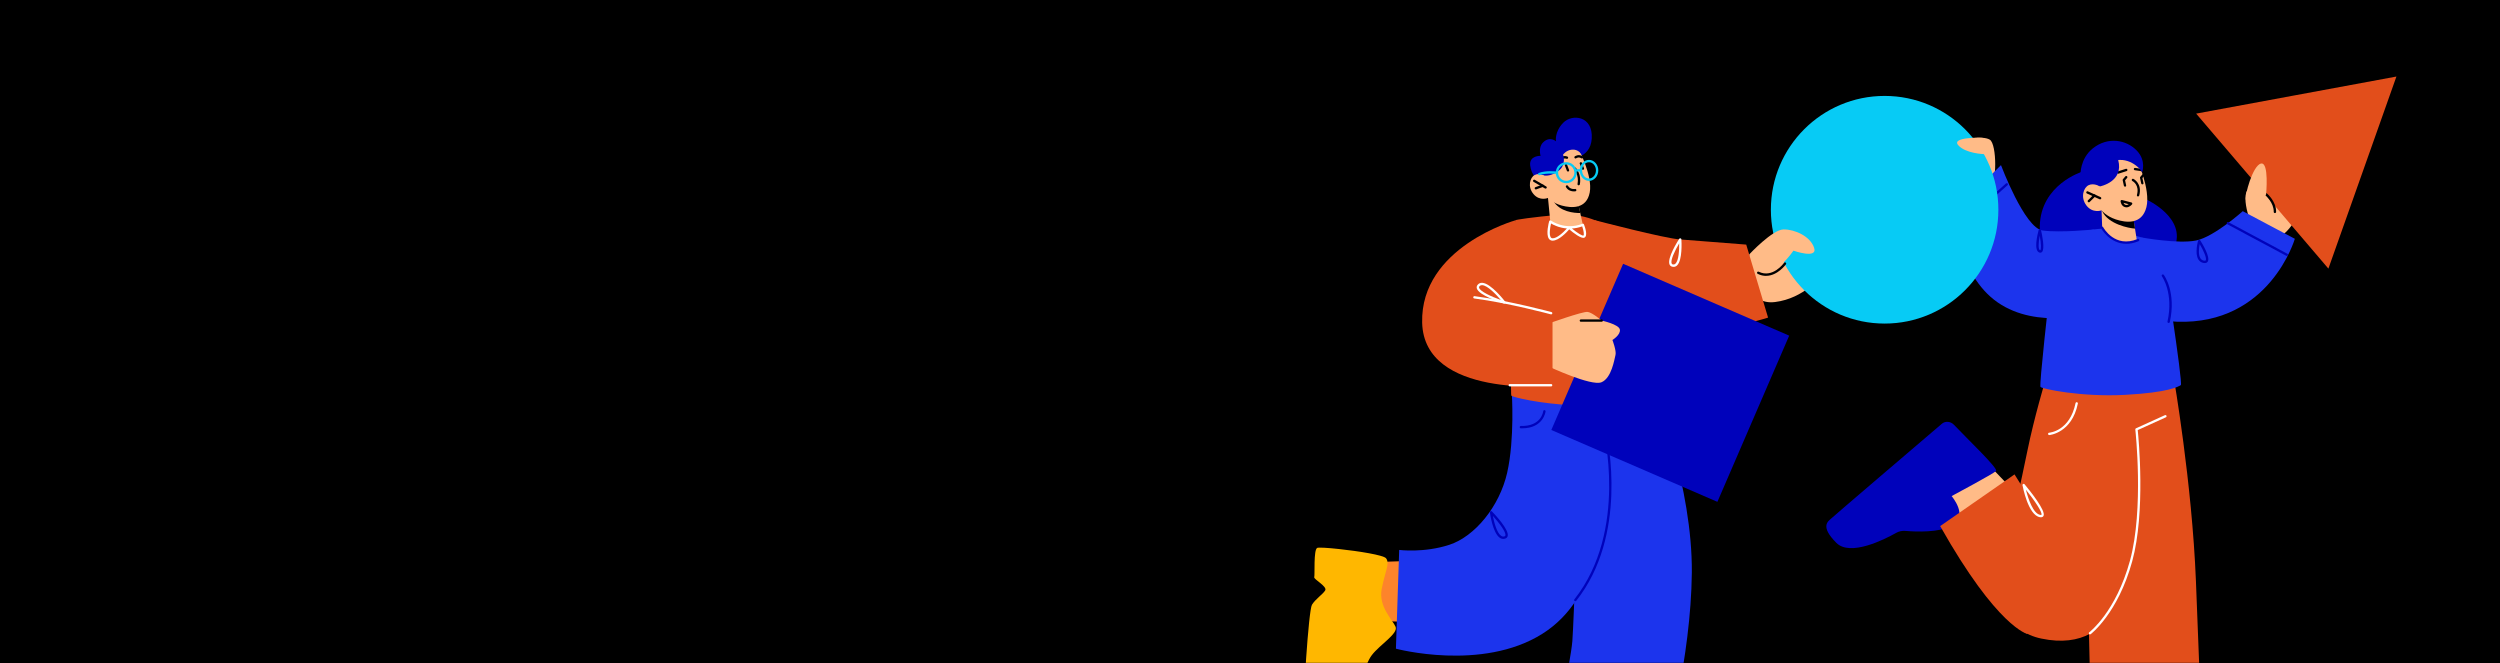 <svg width="980" height="260" viewBox="0 0 980 260" fill="none" xmlns="http://www.w3.org/2000/svg">
<path d="M980 0H0V260H980V0Z" fill="black"/>
<mask id="mask0_1455_35178" style="mask-type:alpha" maskUnits="userSpaceOnUse" x="480" y="0" width="500" height="260">
<path d="M980 0H480V260H980V0Z" fill="black"/>
</mask>
<g mask="url(#mask0_1455_35178)">
<path d="M769.569 54.757C769.569 54.757 777.189 53.003 780.009 54.757C782.828 56.511 782.828 72.55 780.009 72.715C777.189 72.88 769.569 54.757 769.569 54.757Z" fill="#FFBB87"/>
<path d="M816.215 67.313C816.215 67.313 799.896 72.282 799.591 88.753C799.286 105.224 829.854 106.838 829.854 106.838C829.854 106.838 847.595 108.591 852.421 96.976C857.234 85.36 841.423 78.217 841.423 78.217C841.423 78.217 822.196 63.094 816.227 67.313H816.215Z" fill="#0002BB"/>
<path d="M784.377 64.733L765.798 83.199C765.798 83.199 767.258 107.524 783.031 118.504C798.804 129.485 820.761 122.647 820.761 122.647V89.948C820.761 89.948 807.833 91.308 800.734 90.367C793.635 89.414 784.39 64.746 784.39 64.746L784.377 64.733Z" fill="#1C34ED"/>
<path d="M768.02 89.287C767.893 89.287 767.766 89.236 767.677 89.135C767.512 88.944 767.525 88.652 767.716 88.487L786.346 71.914C786.537 71.749 786.829 71.761 786.994 71.952C787.159 72.142 787.146 72.435 786.956 72.6L768.325 89.173C768.236 89.249 768.122 89.287 768.02 89.287Z" fill="#0002BB"/>
<path d="M903.245 80.111C903.245 80.111 896.488 94.536 891.142 93.163C885.795 91.791 882.887 89.16 882.887 89.16C882.887 89.16 877.261 75.155 882.315 73.553C890.215 71.049 903.245 80.098 903.245 80.098V80.111Z" fill="#FFBB87"/>
<path d="M839.569 93.099C839.569 93.099 853.844 95.717 860.905 94.269C867.965 92.82 879.166 82.78 879.166 82.78L899.575 93.608C899.575 93.608 889.758 127.388 853.336 126.117C829.511 125.291 832.191 98.246 832.191 98.246L839.569 93.074V93.099Z" fill="#1C34ED"/>
<path d="M864.257 103.127C864.104 103.127 863.952 103.114 863.761 103.076C862.885 102.911 862.212 102.453 861.755 101.703C860.256 99.276 861.59 94.548 861.653 94.345C861.704 94.167 861.856 94.04 862.034 94.014C862.225 93.989 862.39 94.065 862.491 94.231C863.19 95.323 866.593 100.839 865.425 102.568C865.247 102.835 864.904 103.127 864.257 103.127ZM862.288 95.679C861.996 97.154 861.653 99.772 862.542 101.221C862.86 101.742 863.317 102.047 863.926 102.161C864.193 102.212 864.536 102.225 864.65 102.047C865.133 101.322 863.876 98.361 862.288 95.679Z" fill="#0002BB"/>
<path d="M896.451 100.344C896.374 100.344 896.298 100.331 896.235 100.293L873.108 87.914C872.88 87.787 872.803 87.507 872.918 87.291C873.032 87.063 873.324 86.974 873.54 87.101L896.666 99.48C896.895 99.607 896.971 99.886 896.857 100.102C896.768 100.255 896.616 100.344 896.451 100.344Z" fill="#0002BB"/>
<path d="M852.091 147.951C852.091 147.951 859.254 189.064 860.803 227.749C862.353 266.435 863.368 294.382 863.368 294.382L820 295.83L818.171 219.006L819.161 148.993L852.079 147.951H852.091Z" fill="#E24E1B"/>
<path d="M801.801 149.006C801.801 149.006 797.356 163.837 794.778 176.533C792.2 189.229 788.327 206.233 788.327 206.233C788.327 206.233 773.926 244.805 800.188 250.32C832.762 257.17 834.236 219.895 834.236 219.895L830.934 141.393L801.801 148.993V149.006Z" fill="#E24E1B"/>
<path d="M830.324 91.676C830.324 91.676 830.26 88.677 820.761 89.948C807.934 91.651 803.299 115.886 803.299 115.886C803.299 115.886 799.311 150.95 799.87 151.687C800.429 152.411 815.77 155.703 832.978 154.788C850.198 153.873 853.945 151.509 854.884 150.963C855.824 150.416 847.747 98.679 847.747 98.679C847.747 98.679 843.823 91.854 830.298 91.676H830.324Z" fill="#1C34ED"/>
<path d="M823.809 82.475L824.177 92.401C824.177 92.401 826.069 95.184 831.886 95.438C836.216 95.629 837.702 94.599 837.702 94.599L836.915 89.592L836.14 84.712L825.574 82.793L823.796 82.475H823.809Z" fill="#FFBB87"/>
<path d="M823.809 82.005C823.847 82.272 823.961 82.589 824.139 82.958C826.539 87.838 834.426 89.478 836.928 89.605L836.153 84.724L823.821 82.017L823.809 82.005Z" fill="black"/>
<path d="M837.513 62.001C837.513 62.001 843.177 74.253 841.386 81.243C839.595 88.233 833.246 87.28 829.423 86.021C825.613 84.763 823.797 82.475 823.797 82.475C823.797 82.475 820.292 83.746 817.853 80.518C815.415 77.278 816.787 73.465 818.793 72.562C820.787 71.647 823.225 73.058 823.225 73.058L821.27 69.499C821.27 69.499 828.788 51.058 837.513 62.001Z" fill="#FFBB87"/>
<path d="M787.718 190.716L778.752 181.299L756.604 193.652L761.531 201.227L770.662 208.75L787.718 190.716Z" fill="#FFBB87"/>
<path d="M761.188 166.124C762.547 164.968 764.642 165.133 765.963 166.531C771.144 172.021 783.45 183.701 782.447 184.641C781.164 185.848 765.036 194.465 765.036 194.465C765.036 194.465 771.855 202.421 765.277 206.055C760.223 208.851 750.952 208.457 746.913 208.114C745.631 208.013 744.374 208.267 743.294 208.889C738.621 211.52 725.273 218.243 719.851 212.804C713.222 206.144 716.701 204.34 717.971 203.132C719.063 202.09 751.917 174.042 761.2 166.124H761.188Z" fill="#0002BB"/>
<path d="M839.34 67.085C839.34 67.085 839.289 67.085 839.277 67.085L836.851 66.729C836.597 66.691 836.419 66.462 836.457 66.207C836.495 65.953 836.724 65.788 836.978 65.814L839.404 66.169C839.658 66.207 839.835 66.436 839.797 66.691C839.759 66.919 839.569 67.085 839.34 67.085Z" fill="black"/>
<path d="M830.324 68.088C830.121 68.088 829.943 67.961 829.879 67.771C829.803 67.529 829.943 67.262 830.184 67.186L833.346 66.182C833.6 66.106 833.854 66.246 833.931 66.487C834.007 66.729 833.867 66.996 833.626 67.072L830.463 68.076C830.463 68.076 830.375 68.101 830.324 68.101V68.088Z" fill="black"/>
<path d="M838.134 77.023C838.134 77.023 838.058 77.023 838.007 77.01C837.766 76.947 837.614 76.692 837.677 76.438C838.769 72.448 836.013 71.024 835.899 70.961C835.671 70.846 835.582 70.567 835.683 70.338C835.798 70.109 836.077 70.007 836.306 70.122C836.344 70.135 839.862 71.914 838.566 76.667C838.515 76.87 838.325 77.01 838.122 77.01L838.134 77.023Z" fill="black"/>
<path d="M833.587 81.28C833.397 81.28 833.206 81.255 833.003 81.204C831.441 80.759 831.276 78.967 831.263 78.891C831.251 78.738 831.314 78.599 831.428 78.497C831.543 78.395 831.695 78.37 831.848 78.408L835.518 79.361C835.67 79.399 835.784 79.514 835.835 79.653C835.886 79.806 835.861 79.959 835.772 80.086C835.734 80.136 834.845 81.28 833.587 81.28ZM832.381 79.501C832.533 79.831 832.8 80.175 833.257 80.314C833.714 80.442 834.146 80.263 834.464 80.047L832.381 79.514V79.501Z" fill="black"/>
<path d="M823.25 78.154C823.187 78.154 823.123 78.141 823.06 78.116L818.081 75.853C817.853 75.752 817.751 75.472 817.853 75.243C817.954 75.015 818.234 74.9 818.462 75.015L823.441 77.277C823.669 77.379 823.771 77.658 823.669 77.887C823.593 78.052 823.428 78.154 823.25 78.154Z" fill="black"/>
<path d="M818.818 79.31C818.704 79.31 818.577 79.26 818.488 79.171C818.31 78.993 818.31 78.7 818.488 78.51L820.685 76.336C820.863 76.159 821.155 76.159 821.345 76.336C821.523 76.514 821.523 76.807 821.345 76.997L819.148 79.171C819.059 79.26 818.945 79.31 818.818 79.31Z" fill="black"/>
<path d="M830.324 62.725C830.324 62.725 833.156 62.293 836.128 64.085C839.087 65.877 839.697 67.618 839.697 67.618C839.697 67.618 841.525 62.992 837.512 58.913C833.499 54.833 826.324 53.435 820.418 58.138C815.287 62.217 815.554 68.521 815.554 68.521L823.25 73.058C823.25 73.058 832.597 71.253 830.337 62.738L830.324 62.725Z" fill="#0002BB"/>
<path d="M824.025 89.274C824.025 89.274 829.092 98.005 838.134 94.103C847.176 90.202 812.545 146.781 812.545 146.781L817.168 97.255L824.013 89.261L824.025 89.274Z" fill="#1C34ED"/>
<path d="M760.54 206.233L789.698 185.963L796.899 197.477L794.778 248.528C794.778 248.528 783.044 246.101 760.553 206.233H760.54Z" fill="#E24E1B"/>
<path d="M819.275 248.693C819.135 248.693 818.996 248.63 818.907 248.503C818.754 248.299 818.792 248.007 818.996 247.855C819.097 247.778 829.435 239.886 834.946 219.781C840.47 199.586 837.08 168.679 837.042 168.361C837.016 168.158 837.13 167.967 837.308 167.891L848.649 162.744C848.877 162.642 849.157 162.744 849.258 162.972C849.36 163.201 849.258 163.481 849.03 163.582L837.994 168.59C838.35 172.021 841.093 200.794 835.835 220.022C830.235 240.458 819.656 248.515 819.542 248.604C819.465 248.668 819.364 248.693 819.262 248.693H819.275Z" fill="white"/>
<path d="M800.023 202.777C799.909 202.777 799.769 202.777 799.63 202.739C795.019 201.963 792.911 190.678 792.822 190.207C792.784 190.004 792.886 189.788 793.076 189.699C793.267 189.61 793.495 189.661 793.622 189.826C795.642 192.254 802.157 200.299 801.039 202.256C800.899 202.51 800.607 202.777 800.011 202.777H800.023ZM794.143 191.91C795.045 195.596 797.026 201.366 799.782 201.836C800.087 201.887 800.226 201.836 800.239 201.811C800.734 200.947 797.623 196.282 794.13 191.923L794.143 191.91Z" fill="white"/>
<path d="M803.299 170.547C803.058 170.547 802.855 170.357 802.842 170.115C802.817 169.861 803.007 169.632 803.274 169.619C803.604 169.594 811.402 168.857 813.612 158.029C813.662 157.774 813.916 157.622 814.158 157.673C814.412 157.724 814.577 157.965 814.513 158.219C812.164 169.759 803.426 170.547 803.337 170.547C803.337 170.547 803.312 170.547 803.299 170.547Z" fill="white"/>
<path d="M850.11 126.6C850.11 126.6 850.047 126.6 850.008 126.6C849.754 126.55 849.602 126.295 849.653 126.041C852.142 114.819 847.507 108.375 847.468 108.312C847.316 108.109 847.367 107.816 847.57 107.664C847.773 107.511 848.065 107.549 848.218 107.765C848.421 108.032 853.145 114.59 850.567 126.257C850.516 126.473 850.326 126.626 850.11 126.626V126.6Z" fill="#0002BB"/>
<path d="M833.486 95.565C826.997 95.565 823.669 89.566 823.619 89.49C823.492 89.261 823.581 88.982 823.809 88.867C824.038 88.74 824.317 88.829 824.431 89.058C824.622 89.401 829.067 97.37 837.957 93.684C838.185 93.582 838.465 93.697 838.566 93.938C838.668 94.18 838.554 94.447 838.312 94.548C836.547 95.285 834.934 95.578 833.486 95.578V95.565Z" fill="#0002BB"/>
<path d="M833.016 73.185C832.8 73.185 832.61 73.032 832.559 72.816L832.089 70.643C832.064 70.503 832.089 70.351 832.191 70.249L833.131 69.143C833.296 68.953 833.588 68.927 833.778 69.092C833.969 69.258 833.994 69.55 833.829 69.741L833.029 70.681L833.448 72.638C833.499 72.892 833.347 73.134 833.093 73.185C833.054 73.185 833.029 73.185 832.991 73.185H833.016Z" fill="black"/>
<path d="M839.81 72.282C839.594 72.282 839.404 72.13 839.353 71.914L838.883 69.741C838.858 69.601 838.883 69.448 838.985 69.347L839.925 68.241C840.09 68.05 840.382 68.025 840.572 68.19C840.763 68.355 840.788 68.648 840.623 68.838L839.823 69.779L840.242 71.736C840.293 71.99 840.14 72.232 839.886 72.282C839.848 72.282 839.823 72.282 839.785 72.282H839.81Z" fill="black"/>
<path d="M799.782 99.06C799.68 99.06 799.578 99.047 799.477 99.009C797.14 98.348 798.639 92.045 799.159 90.126C799.21 89.922 799.375 89.77 799.617 89.782C799.832 89.782 800.01 89.935 800.061 90.138C800.467 91.867 801.687 97.611 800.455 98.793C800.277 98.971 800.048 99.06 799.794 99.06H799.782ZM799.578 92.4C799.02 95.26 798.931 97.903 799.731 98.12C800.201 97.929 800.163 95.578 799.578 92.4Z" fill="#0002BB"/>
<path d="M860.891 44.539L900.145 37.269L939.399 30L926.064 67.656L912.73 105.3L886.81 74.913L860.891 44.539Z" fill="#E24E1B"/>
<path d="M891.763 83.53C891.497 83.53 891.293 83.314 891.306 83.059C891.369 79.399 888.055 76.565 888.017 76.527C887.826 76.362 887.801 76.07 887.966 75.879C888.131 75.688 888.423 75.663 888.614 75.815C888.766 75.942 892.309 78.967 892.233 83.072C892.233 83.326 892.017 83.53 891.776 83.53H891.763Z" fill="black"/>
<path d="M888.31 76.184C888.31 76.184 889.542 63.462 886.329 64.111C883.116 64.746 879.725 76.794 880.461 78.561C881.198 80.327 885.427 80.62 885.427 80.62L888.31 76.197V76.184Z" fill="#FFBB87"/>
<path d="M714.67 107.117C713.972 108.337 707.152 116.967 695.862 118.39C684.572 119.814 684.8 106.228 684.8 106.228L701.208 96.276L714.683 107.117H714.67Z" fill="#FFBB87"/>
<path d="M738.773 126.841C763.398 126.841 783.361 106.864 783.361 82.221C783.361 57.577 763.398 37.6 738.773 37.6C714.147 37.6 694.185 57.577 694.185 82.221C694.185 106.864 714.147 126.841 738.773 126.841Z" fill="#07CBF5"/>
<path d="M685.739 99.683C685.739 99.683 694.807 89.973 699.163 89.935C703.519 89.897 709.602 92.566 711.126 97.115C712.663 101.678 703.036 98.259 703.036 98.259C703.036 98.259 696.28 108.134 690.222 108.058C684.164 107.982 685.739 99.67 685.739 99.67V99.683Z" fill="#FFBB87"/>
<path d="M693.079 124.503C693.079 124.503 648.377 139.092 629.976 119.75C611.574 100.42 625.239 86.325 625.239 86.325C625.239 86.325 652.619 93.519 658.664 93.862L684.52 95.882L693.079 124.49V124.503Z" fill="#E24E1B"/>
<path d="M571.037 225.945C571.037 226.618 570.491 227.165 569.818 227.165C569.145 227.165 568.599 226.618 568.599 225.945C568.599 225.271 569.145 224.725 569.818 224.725C570.491 224.725 571.037 225.271 571.037 225.945Z" fill="white"/>
<path d="M557.628 244.106L536.8 243.191L537.727 220.391L555.926 219.73L557.628 244.106Z" fill="#FD842B"/>
<path d="M648.822 153.873C648.822 153.873 663.49 190.97 663.198 224.47C662.893 257.971 652.759 294.229 652.759 294.229L608.247 295.068C608.247 295.068 615.727 259.496 616.362 251.299C616.997 243.114 618.673 191.25 618.673 191.25L619.156 156.008L648.835 153.86L648.822 153.873Z" fill="#1C34ED"/>
<path d="M592.614 153.873C592.614 153.873 593.833 171.983 590.81 185.302C587.801 198.557 578.136 210.287 568.167 213.553C558.198 216.82 548.483 215.574 548.483 215.574L547.2 254.285C547.2 254.285 580.867 263.321 604.513 248.503C628.16 233.684 626.636 202.814 626.636 202.814L628.388 153.034L592.601 153.873H592.614Z" fill="#1C34ED"/>
<path d="M610.368 84.254C627.588 82.627 641.888 94.37 644.225 111.031L645.609 120.944C645.609 120.944 650.13 153.86 649.381 155.131C648.631 156.402 632.998 159.681 617.886 158.956C602.774 158.232 593.223 155.678 592.474 155.131C591.725 154.585 593.973 86.923 593.973 86.376C593.973 86.109 601.123 85.118 610.355 84.254H610.368Z" fill="#E24E1B"/>
<path d="M617.53 235.68C617.429 235.68 617.327 235.641 617.238 235.578C617.035 235.425 616.997 235.133 617.162 234.93C638.484 207.923 628.452 168.208 628.35 167.802C628.312 167.675 628.35 167.535 628.414 167.42C628.49 167.306 628.617 167.243 628.744 167.23L642.256 165.921C642.51 165.895 642.739 166.086 642.764 166.34C642.79 166.594 642.599 166.823 642.345 166.849L629.366 168.107C630.484 172.949 638.142 209.843 617.886 235.514C617.797 235.629 617.657 235.692 617.518 235.692L617.53 235.68Z" fill="#0002BB"/>
<path d="M596.652 167.904C596.487 167.904 596.335 167.904 596.17 167.904C595.916 167.904 595.712 167.688 595.725 167.421C595.725 167.166 595.941 166.976 596.182 166.976C604.171 167.179 604.92 161.435 604.945 161.18C604.971 160.926 605.199 160.748 605.453 160.774C605.707 160.799 605.885 161.028 605.86 161.282C605.86 161.346 605.06 167.904 596.64 167.904H596.652Z" fill="#0002BB"/>
<path d="M589.3 211.253C588.792 211.253 588.309 211.088 587.852 210.758C585.109 208.788 584.08 201.175 584.042 200.857C584.017 200.654 584.118 200.463 584.296 200.374C584.474 200.285 584.69 200.324 584.829 200.463C585.985 201.658 591.751 207.771 590.989 210.211C590.874 210.58 590.57 211.05 589.77 211.203C589.617 211.228 589.465 211.253 589.312 211.253H589.3ZM585.198 202.23C585.693 204.81 586.76 208.826 588.385 210.008C588.766 210.288 589.16 210.389 589.579 210.3C590.011 210.211 590.074 210.021 590.1 209.944C590.506 208.661 587.623 204.912 585.198 202.23Z" fill="#0002BB"/>
<path d="M516.341 214.786C514.855 215.498 515.477 225.424 515.185 226.25C514.893 227.088 520.443 229.91 519.465 231.46C518.5 233.011 515.68 234.79 514.283 237.065C512.975 239.2 510.6 275.585 511.058 282.689C511.096 283.274 511.642 283.719 512.277 283.655C513.851 283.503 516.912 283.109 519.998 282.143C522.779 281.266 525.611 279.932 527.402 277.873C532.101 272.548 534.628 260.843 537.79 256.763C540.952 252.659 548.191 248.35 547.073 245.694C545.943 243.038 540.279 237.777 541.625 230.863C542.971 223.949 544.914 220.848 543.327 218.84C542.336 217.582 532.405 216.019 524.875 215.218C520.455 214.735 516.861 214.519 516.315 214.786H516.341Z" fill="#FFB700"/>
<path d="M614.775 62.217C614.775 62.217 623.474 62.637 623.969 54.274C624.49 45.378 616.273 44.526 612.781 48.123C609.288 51.72 609.936 55.38 609.936 55.38C609.936 55.38 607.498 53.181 604.843 55.876C602.9 57.858 603.903 61.086 603.903 61.086C603.903 61.086 599.42 60.908 599.827 64.835C600.246 68.763 603.053 70.745 603.053 70.745L614.775 62.205V62.217Z" fill="#0002BB"/>
<path d="M606.812 77.594L607.713 86.847C607.713 86.847 609.644 89.35 615.092 89.249C619.156 89.185 620.477 88.13 620.477 88.13L619.461 83.492L618.457 78.98L608.475 77.785L606.799 77.582L606.812 77.594Z" fill="#FFBB87"/>
<path d="M608.488 77.798C608.539 78.052 608.666 78.332 608.844 78.662C611.371 83.085 617.124 83.53 619.474 83.504L618.47 78.993L608.488 77.798Z" fill="black"/>
<path d="M618.471 57.693C618.471 57.693 624.465 68.826 623.17 75.46C621.887 82.094 615.893 81.56 612.261 80.594C608.628 79.629 606.812 77.595 606.812 77.595C606.812 77.595 603.599 78.981 601.148 76.096C598.684 73.21 599.764 69.563 601.58 68.61C603.396 67.644 605.746 68.826 605.746 68.826L603.714 65.61C603.714 65.61 609.708 47.957 618.471 57.693Z" fill="#FFBB87"/>
<path d="M605.859 73.947C605.783 73.947 605.707 73.922 605.631 73.884L601.173 71.291C600.957 71.164 600.881 70.884 601.008 70.656C601.135 70.439 601.427 70.363 601.643 70.49L606.101 73.083C606.316 73.21 606.393 73.49 606.266 73.719C606.177 73.871 606.024 73.947 605.859 73.947Z" fill="black"/>
<path d="M602.05 74.265C601.86 74.265 601.682 74.15 601.618 73.96C601.529 73.718 601.656 73.451 601.898 73.363L604.577 72.384C604.819 72.295 605.085 72.422 605.174 72.664C605.263 72.905 605.136 73.172 604.895 73.261L602.215 74.24C602.215 74.24 602.114 74.265 602.063 74.265H602.05Z" fill="black"/>
<path d="M611.168 63.424C611.079 63.424 611.003 63.399 610.926 63.348C610.71 63.208 610.647 62.929 610.774 62.713C611.904 60.908 613.657 61.048 614.432 61.378C614.673 61.48 614.774 61.747 614.673 61.988C614.571 62.23 614.305 62.331 614.063 62.242C613.911 62.179 612.514 61.67 611.549 63.221C611.46 63.361 611.307 63.437 611.155 63.437L611.168 63.424Z" fill="black"/>
<path d="M620.095 62.115C620.007 62.115 619.918 62.09 619.841 62.039C618.826 61.353 617.898 62.026 617.886 62.039C617.683 62.191 617.39 62.141 617.238 61.937C617.086 61.734 617.136 61.442 617.34 61.289C617.403 61.251 618.813 60.234 620.349 61.289C620.565 61.429 620.616 61.721 620.476 61.937C620.388 62.077 620.235 62.141 620.095 62.141V62.115Z" fill="black"/>
<path d="M618.851 72.651C618.851 72.651 618.787 72.651 618.762 72.651C618.508 72.6 618.343 72.359 618.394 72.105C619.054 68.698 617.136 66.525 617.048 66.436C616.882 66.246 616.895 65.953 617.086 65.775C617.276 65.61 617.568 65.623 617.733 65.801C617.822 65.902 620.045 68.393 619.295 72.27C619.257 72.486 619.054 72.638 618.838 72.638L618.851 72.651Z" fill="black"/>
<path d="M620.489 66.563C620.299 66.563 620.121 66.449 620.058 66.271L619.27 64.2C619.181 63.958 619.296 63.691 619.537 63.602C619.778 63.513 620.045 63.627 620.134 63.869L620.921 65.941C621.01 66.182 620.896 66.449 620.655 66.538C620.604 66.563 620.54 66.563 620.489 66.563Z" fill="black"/>
<path d="M614.648 67.25C614.457 67.25 614.279 67.135 614.216 66.957L613.428 64.886C613.34 64.644 613.454 64.377 613.695 64.288C613.936 64.199 614.203 64.314 614.292 64.555L615.079 66.627C615.168 66.868 615.054 67.135 614.813 67.224C614.762 67.25 614.698 67.25 614.648 67.25Z" fill="black"/>
<path d="M619.703 60.209C619.703 60.209 618.522 58.443 616.21 58.659C613.899 58.875 612.718 60.629 612.718 60.629C612.718 60.629 614.115 64.416 611.169 66.793C608.222 69.169 605.746 68.826 605.746 68.826L603.396 68.241L601.402 65.077L607.295 57.337L615.372 51.999L620.097 55.52L619.703 60.222V60.209Z" fill="#0002BB"/>
<path d="M616.934 75.027C616.121 75.027 614.724 74.799 613.86 73.337C613.733 73.121 613.797 72.829 614.025 72.702C614.241 72.575 614.533 72.638 614.66 72.867C615.562 74.392 617.315 74.087 617.391 74.074C617.645 74.023 617.886 74.189 617.937 74.443C617.988 74.697 617.823 74.938 617.569 74.989C617.543 74.989 617.302 75.04 616.946 75.04L616.934 75.027Z" fill="black"/>
<path d="M622.89 70.91C620.883 70.91 619.245 69.054 619.245 66.792C619.245 64.53 620.883 62.674 622.89 62.674C624.897 62.674 626.535 64.53 626.535 66.792C626.535 69.054 624.897 70.91 622.89 70.91ZM622.89 63.589C621.391 63.589 620.172 65.026 620.172 66.779C620.172 68.533 621.391 69.969 622.89 69.969C624.389 69.969 625.608 68.533 625.608 66.779C625.608 65.026 624.389 63.589 622.89 63.589Z" fill="#07CBF5"/>
<path d="M613.974 71.812C611.701 71.812 609.859 69.957 609.859 67.695C609.859 65.432 611.714 63.577 613.974 63.577C616.235 63.577 618.089 65.432 618.089 67.695C618.089 69.957 616.235 71.812 613.974 71.812ZM613.974 64.492C612.209 64.492 610.786 65.928 610.786 67.682C610.786 69.436 612.222 70.872 613.974 70.872C615.727 70.872 617.162 69.436 617.162 67.682C617.162 65.928 615.727 64.492 613.974 64.492Z" fill="#07CBF5"/>
<path d="M619.702 67.25H617.467C617.213 67.25 617.01 67.046 617.01 66.792C617.01 66.538 617.213 66.335 617.467 66.335H619.702C619.956 66.335 620.159 66.538 620.159 66.792C620.159 67.046 619.956 67.25 619.702 67.25Z" fill="#07CBF5"/>
<path d="M603.383 68.698C603.205 68.698 603.028 68.584 602.951 68.406C602.85 68.165 602.977 67.898 603.205 67.809C605.936 66.716 610.19 67.224 610.368 67.237C610.622 67.262 610.8 67.504 610.775 67.758C610.749 68.012 610.508 68.19 610.254 68.165C610.216 68.165 606.05 67.669 603.548 68.673C603.498 68.698 603.434 68.711 603.371 68.711L603.383 68.698Z" fill="#07CBF5"/>
<path d="M656.022 104.614C655.933 104.614 655.844 104.614 655.756 104.601C654.994 104.499 654.638 104.067 654.473 103.711C653.355 101.297 657.762 94.383 658.257 93.608C658.372 93.442 658.575 93.366 658.765 93.417C658.956 93.468 659.096 93.633 659.108 93.836C659.159 94.662 659.578 101.996 657.407 104.055C657.013 104.436 656.53 104.626 656.022 104.626V104.614ZM658.245 95.387C656.568 98.208 654.727 102.047 655.311 103.317C655.375 103.457 655.502 103.635 655.87 103.673C656.213 103.711 656.505 103.622 656.772 103.368C658.067 102.148 658.283 98.018 658.245 95.387Z" fill="white"/>
<path d="M692.293 108.147C691.264 108.147 690.159 107.918 689.016 107.346C688.788 107.232 688.699 106.952 688.8 106.723C688.915 106.495 689.194 106.406 689.423 106.507C694.909 109.214 699.291 103.114 699.341 103.05C699.494 102.847 699.773 102.796 699.989 102.936C700.192 103.089 700.243 103.368 700.103 103.584C700.065 103.635 696.839 108.134 692.293 108.134V108.147Z" fill="black"/>
<path d="M608.654 94.332C608.59 94.332 608.514 94.332 608.451 94.332C607.917 94.294 607.46 94.027 607.155 93.582C605.911 91.79 607.13 87.241 607.269 86.732C607.308 86.58 607.422 86.465 607.562 86.415C607.701 86.364 607.866 86.389 607.993 86.478C608.044 86.516 613.48 90.405 620.325 87.711C620.439 87.66 620.566 87.673 620.681 87.711C620.795 87.762 620.884 87.851 620.922 87.965C621.443 89.325 622.484 92.566 621.049 93.176C619.842 93.684 616.744 91.269 615.143 89.909C614.165 91.028 611.079 94.332 608.654 94.332ZM608.006 87.596C607.638 89.16 607.181 91.994 607.904 93.049C608.057 93.265 608.247 93.379 608.514 93.404C610.267 93.544 612.87 91.066 614.216 89.566C611.232 89.325 608.997 88.194 607.993 87.596H608.006ZM616.197 89.579C618.255 91.269 620.249 92.515 620.693 92.337C621.023 92.197 620.871 90.609 620.223 88.74C618.814 89.249 617.455 89.503 616.21 89.579H616.197Z" fill="white"/>
<path d="M701.366 131.572L636.263 103.405L608.117 168.556L673.22 196.722L701.366 131.572Z" fill="#0002BB"/>
<path d="M622.356 122.266C624.248 122.533 627.868 125.672 627.868 125.672C627.868 125.672 634.637 127.121 634.993 129.193C635.348 131.264 632.072 133.272 632.072 133.272C632.072 133.272 633.697 137.555 633.278 139.131C632.859 140.707 631.767 148.256 627.741 149.858C623.715 151.446 607.231 143.745 607.231 143.745L606.735 126.93C606.735 126.93 620.477 121.999 622.369 122.266H622.356Z" fill="#FFBB87"/>
<path d="M627.868 126.13H619.702C619.448 126.13 619.245 125.926 619.245 125.672C619.245 125.418 619.448 125.214 619.702 125.214H627.868C628.122 125.214 628.326 125.418 628.326 125.672C628.326 125.926 628.122 126.13 627.868 126.13Z" fill="black"/>
<path d="M593.985 86.376C593.985 86.376 556.737 96.861 557.487 126.498C558.236 156.135 608.59 151.255 608.59 151.255V123.867L593.985 86.376Z" fill="#E24E1B"/>
<path d="M608.044 123.232C608.044 123.232 607.968 123.232 607.917 123.219C607.752 123.181 591.573 118.797 577.908 117.005C577.654 116.966 577.476 116.738 577.514 116.483C577.552 116.229 577.781 116.051 578.035 116.089C591.763 117.894 608.006 122.292 608.171 122.33C608.413 122.393 608.565 122.647 608.502 122.902C608.451 123.105 608.26 123.245 608.057 123.245L608.044 123.232Z" fill="white"/>
<path d="M589.667 118.987C589.667 118.987 589.579 118.987 589.528 118.962C588.512 118.644 579.584 115.772 578.898 113.014C578.809 112.633 578.809 112.048 579.368 111.489C579.825 111.031 580.409 110.815 581.095 110.866C584.499 111.095 589.794 117.945 590.023 118.238C590.15 118.403 590.15 118.619 590.023 118.784C589.934 118.911 589.794 118.987 589.642 118.987H589.667ZM580.93 111.781C580.562 111.781 580.27 111.896 580.028 112.137C579.749 112.417 579.762 112.633 579.8 112.785C580.168 114.26 584.727 116.318 588.309 117.577C586.404 115.327 583.102 111.921 581.044 111.781C581.006 111.781 580.968 111.781 580.93 111.781Z" fill="white"/>
<path d="M608.044 151.471H591.826C591.572 151.471 591.369 151.268 591.369 151.001C591.369 150.734 591.572 150.543 591.826 150.543H608.044C608.298 150.543 608.501 150.746 608.501 151.001C608.501 151.255 608.298 151.471 608.044 151.471Z" fill="white"/>
<path d="M776.986 53.982C776.986 53.982 764.781 53.6 767.601 56.892C770.42 60.184 777.672 60.412 777.672 60.412C777.672 60.412 781.685 55.812 776.973 53.982H776.986Z" fill="#FFBB87"/>
</g>
</svg>
